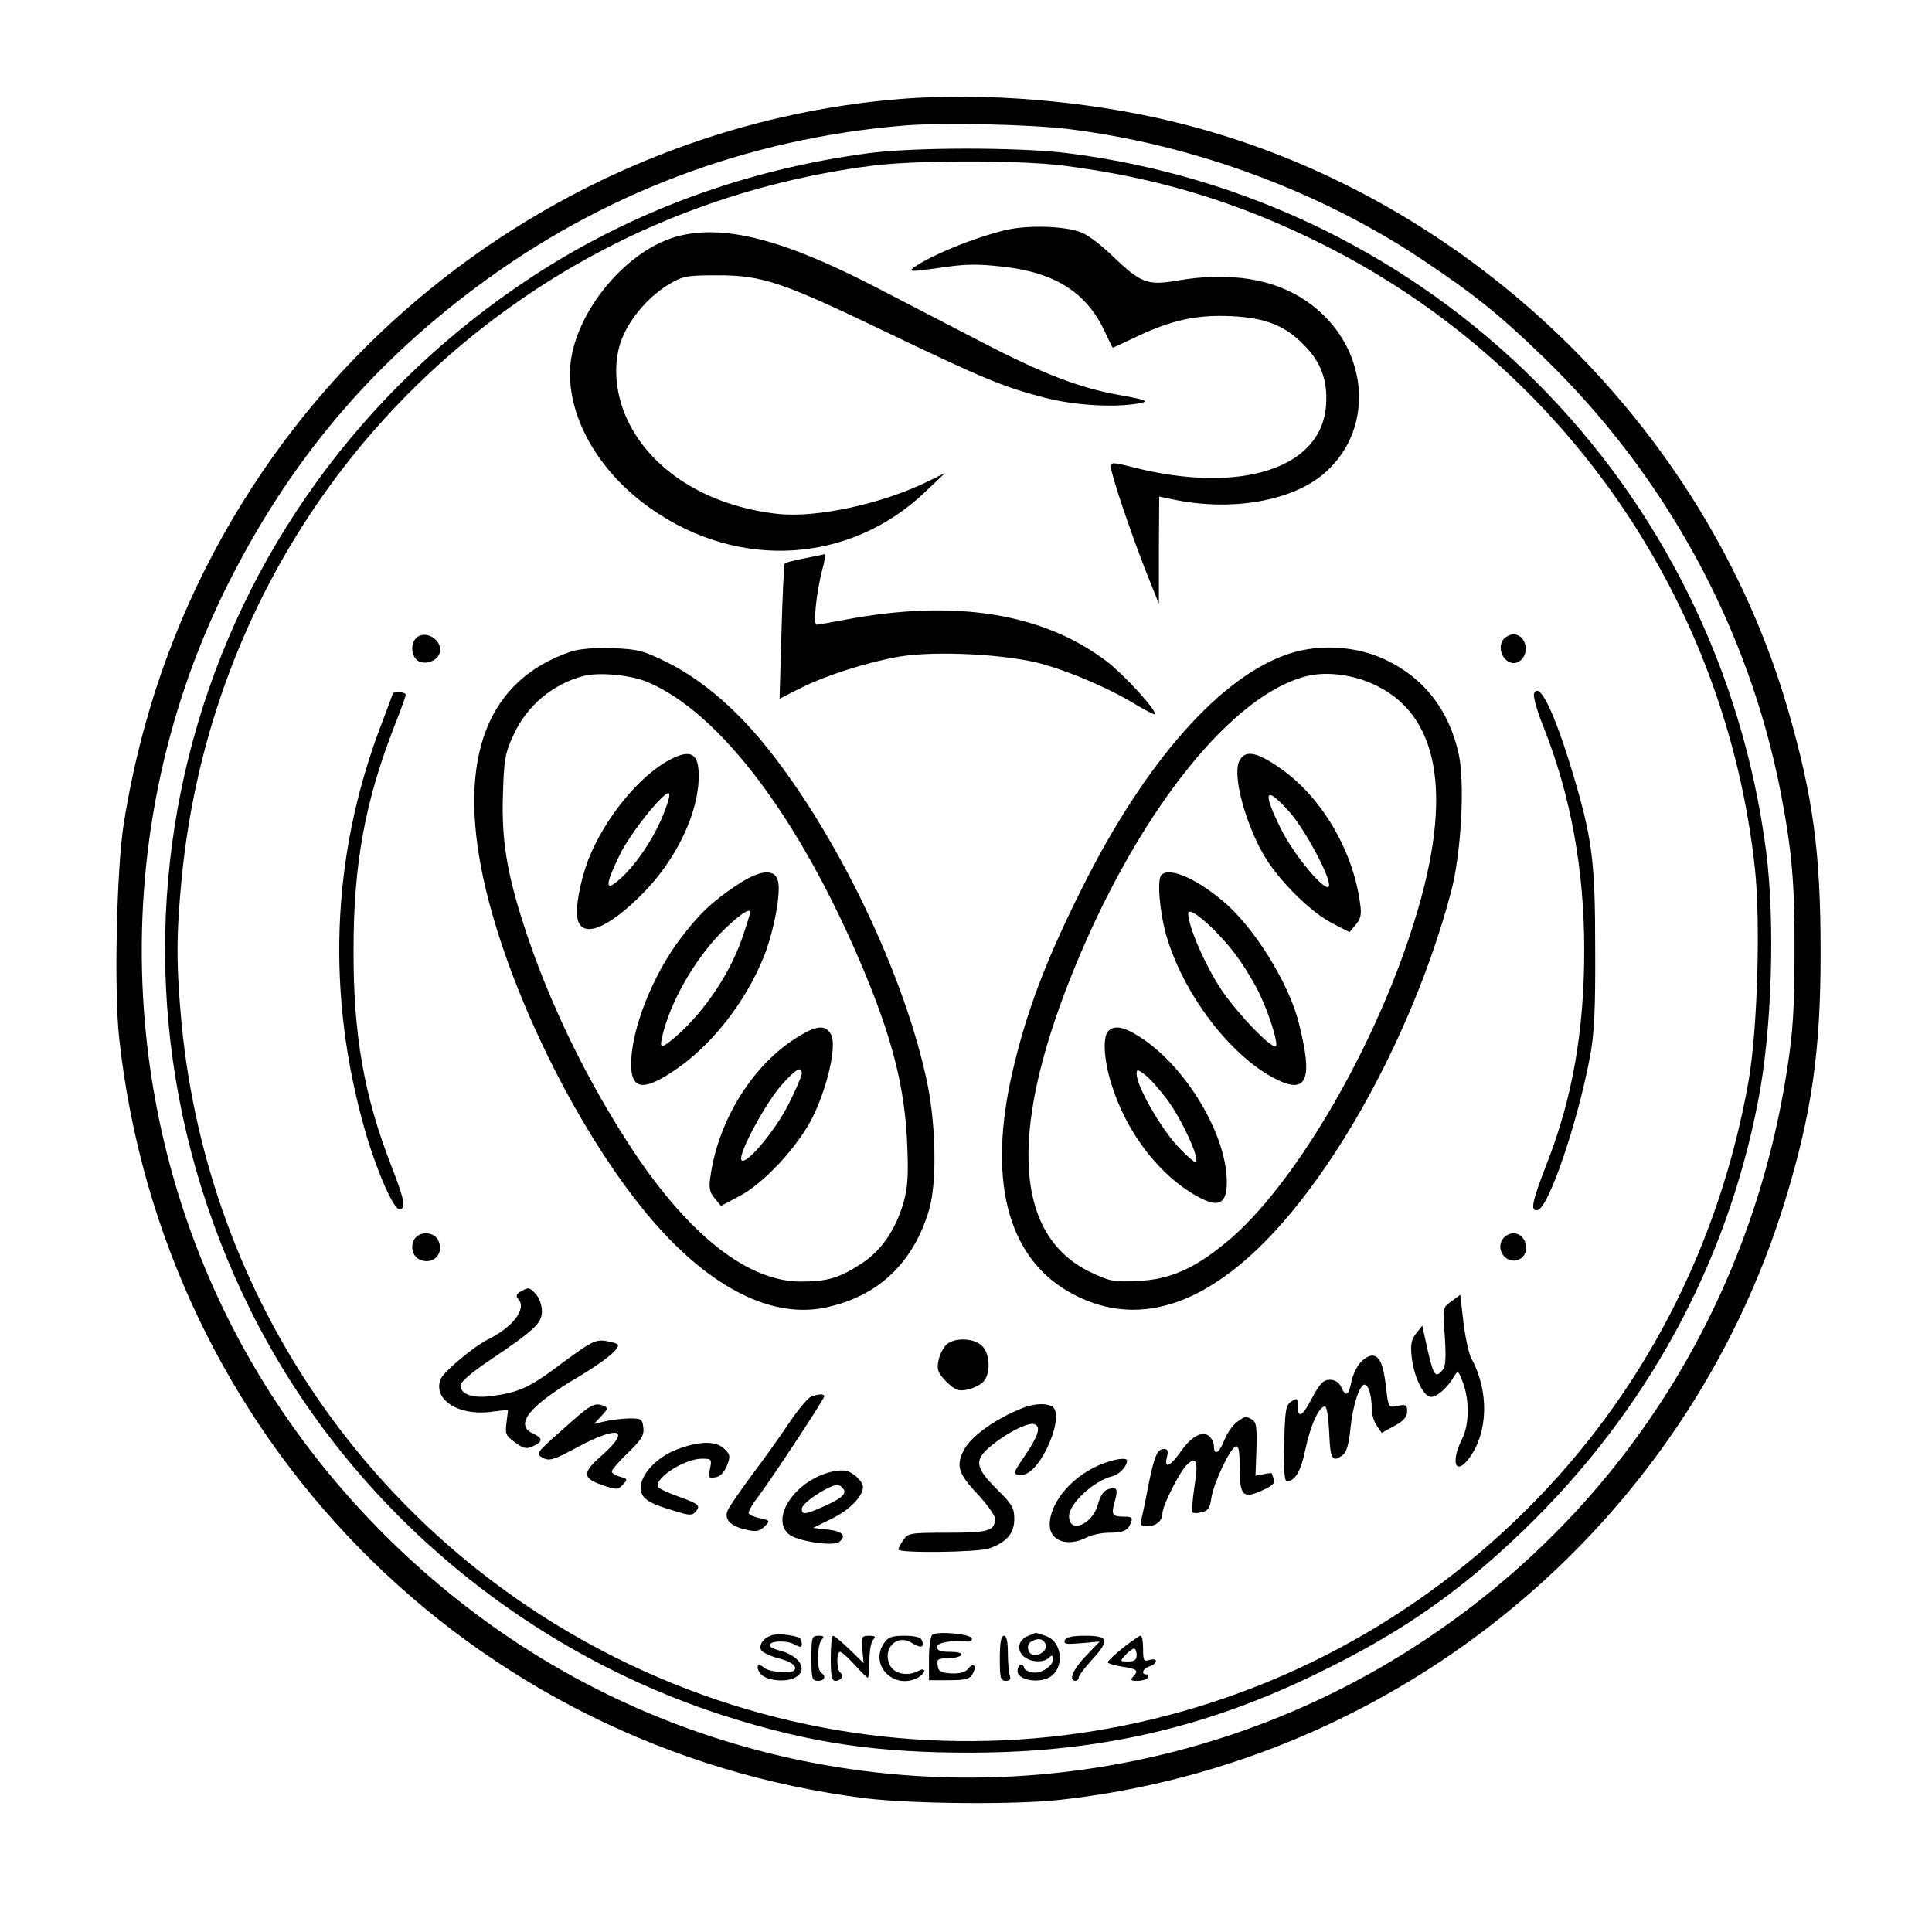 <?xml version="1.0" standalone="no"?>
<!DOCTYPE svg PUBLIC "-//W3C//DTD SVG 20010904//EN"
 "http://www.w3.org/TR/2001/REC-SVG-20010904/DTD/svg10.dtd">
<svg version="1.0" xmlns="http://www.w3.org/2000/svg"
 width="600pt" height="600pt" viewBox="0 0 600 600"
 preserveAspectRatio="xMidYMid meet">

<g transform="translate(0,600) scale(0.1,-0.1)"
fill="#000000" stroke="none">
<path d="M2800 5693 c-802 -64 -1546 -501 -1995 -1173 -219 -327 -359 -688
-421 -1080 -22 -142 -30 -517 -14 -663 134 -1237 1089 -2209 2320 -2362 144
-17 455 -20 598 -5 1056 115 1948 852 2257 1865 82 270 110 464 109 775 0 305
-24 478 -101 745 -258 893 -1013 1614 -1917 1829 -267 64 -579 89 -836 69z
m512 -93 c389 -47 786 -193 1106 -407 160 -107 240 -171 376 -303 378 -366
635 -837 735 -1345 36 -186 45 -287 44 -505 0 -166 -5 -247 -22 -355 -111
-733 -511 -1367 -1120 -1774 -776 -520 -1782 -574 -2610 -140 -390 204 -736
521 -976 894 -484 750 -538 1717 -140 2515 189 379 438 678 775 929 387 289
838 460 1325 501 115 10 385 4 507 -10z"/>
<path d="M2695 5524 c-381 -51 -735 -182 -1042 -383 -1073 -704 -1444 -2063
-875 -3210 295 -594 834 -1055 1473 -1260 264 -84 472 -115 769 -114 394 1
728 78 1075 248 257 125 438 251 638 444 379 366 629 823 727 1332 43 219 53
553 25 774 -148 1143 -1037 2029 -2175 2170 -152 18 -474 18 -615 -1z m605
-38 c293 -37 545 -113 810 -246 745 -374 1250 -1104 1340 -1937 18 -167 8
-505 -20 -662 -91 -512 -329 -972 -690 -1330 -753 -748 -1886 -931 -2830 -458
-759 381 -1263 1118 -1346 1967 -17 184 -17 279 1 460 75 749 476 1412 1102
1823 310 203 662 333 1038 382 138 18 455 18 595 1z"/>
<path d="M3125 5286 c-98 -23 -237 -80 -289 -118 -15 -12 -3 -12 80 0 78 12
120 13 195 4 165 -17 265 -81 321 -204 12 -26 23 -48 24 -48 1 0 35 16 75 35
110 52 187 68 294 63 106 -5 168 -30 226 -91 52 -52 73 -111 67 -187 -14 -195
-266 -276 -600 -191 -63 16 -68 16 -68 1 0 -22 60 -200 109 -325 l40 -100 0
166 1 167 38 -8 c184 -40 376 -7 477 82 161 142 134 399 -55 531 -103 72 -242
94 -408 65 -88 -15 -110 -6 -194 74 -34 34 -78 67 -97 75 -49 21 -165 25 -236
9z"/>
<path d="M2100 5265 c-168 -48 -330 -256 -330 -425 0 -150 96 -311 252 -420
273 -192 619 -170 852 53 l61 58 -53 -26 c-143 -70 -346 -114 -466 -101 -218
24 -394 134 -468 293 -41 87 -46 190 -11 264 27 60 84 123 142 157 42 25 55
27 151 27 138 0 200 -21 530 -180 296 -142 359 -168 488 -201 94 -24 225 -31
297 -15 24 5 11 10 -68 24 -124 22 -239 66 -431 166 -83 43 -230 119 -326 169
-290 150 -475 197 -620 157z"/>
<path d="M2498 4266 c-31 -6 -58 -13 -61 -16 -2 -3 -7 -98 -10 -212 l-6 -208
67 34 c78 39 207 80 306 97 115 19 342 7 450 -25 98 -29 211 -79 288 -127 28
-16 52 -29 54 -27 9 9 -94 122 -149 164 -199 151 -474 194 -815 129 -42 -8
-81 -15 -86 -15 -11 0 -1 98 17 168 8 28 11 51 8 51 -3 -1 -32 -7 -63 -13z"/>
<path d="M1292 4018 c-17 -17 -15 -53 3 -68 20 -17 62 -5 70 21 13 40 -44 76
-73 47z"/>
<path d="M4670 4016 c-28 -35 11 -93 48 -70 35 22 22 84 -18 84 -10 0 -23 -7
-30 -14z"/>
<path d="M1775 3977 c-261 -87 -355 -329 -274 -705 76 -351 302 -806 531
-1069 178 -204 366 -298 530 -264 164 34 275 138 324 306 23 81 21 249 -4 380
-68 343 -290 803 -521 1079 -89 106 -189 189 -289 239 -75 37 -91 41 -170 44
-53 2 -102 -2 -127 -10z m238 -96 c223 -96 466 -417 660 -872 96 -226 136
-381 144 -554 5 -106 2 -142 -11 -190 -25 -84 -68 -148 -129 -188 -70 -46
-107 -57 -190 -57 -163 0 -344 141 -520 405 -143 216 -264 465 -340 701 -53
164 -70 267 -65 408 3 107 7 128 32 182 41 92 123 160 219 185 49 12 147 3
200 -20z"/>
<path d="M2079 3640 c-94 -50 -202 -182 -252 -310 -27 -71 -42 -157 -32 -189
17 -55 96 -22 200 83 106 107 175 252 175 367 0 70 -25 84 -91 49z m-14 -157
c-27 -72 -78 -153 -129 -203 -58 -55 -61 -37 -11 66 33 68 141 202 153 190 3
-3 -3 -27 -13 -53z"/>
<path d="M2285 3249 c-76 -51 -115 -89 -172 -164 -87 -115 -153 -283 -153
-390 0 -77 36 -84 126 -25 120 78 228 214 287 361 30 76 53 196 43 233 -10 40
-57 35 -131 -15z m45 -82 c0 -2 -9 -33 -21 -68 -37 -115 -119 -239 -210 -318
-45 -38 -51 -39 -43 -3 24 111 108 255 198 340 46 44 76 63 76 49z"/>
<path d="M2461 2769 c-131 -88 -232 -255 -255 -425 -5 -33 -2 -47 13 -65 l20
-24 55 29 c78 40 184 155 230 247 46 94 74 218 58 254 -17 36 -49 32 -121 -16z
m29 -103 c0 -7 -18 -50 -41 -95 -42 -84 -138 -198 -147 -172 -7 22 74 172 123
229 47 53 65 63 65 38z"/>
<path d="M4004 3970 c-212 -69 -447 -334 -644 -729 -113 -225 -173 -385 -216
-571 -76 -330 -17 -566 167 -677 261 -156 549 -9 833 424 156 238 290 538 362
812 32 118 44 340 24 430 -30 135 -106 234 -225 291 -91 44 -206 51 -301 20z
m272 -100 c203 -100 239 -363 104 -770 -125 -381 -368 -789 -568 -955 -102
-85 -179 -119 -278 -123 -75 -4 -88 -1 -147 27 -245 117 -257 457 -35 981 198
467 478 813 705 870 65 16 149 5 219 -30z"/>
<path d="M3848 3635 c-21 -47 23 -205 85 -304 48 -75 140 -165 204 -198 l54
-28 20 24 c15 18 18 32 13 65 -23 170 -124 337 -255 425 -71 48 -104 52 -121
16z m157 -157 c50 -57 130 -208 122 -230 -8 -23 -106 92 -148 176 -60 120 -51
140 26 54z"/>
<path d="M3607 3283 c-14 -13 -6 -110 13 -181 51 -184 199 -380 340 -452 99
-51 119 -4 73 175 -31 124 -142 301 -238 379 -84 70 -164 103 -188 79z m229
-246 c26 -34 60 -90 76 -124 32 -67 61 -163 49 -163 -20 0 -116 101 -165 172
-52 77 -105 198 -106 241 0 27 87 -48 146 -126z"/>
<path d="M3442 2798 c-18 -18 -14 -88 9 -163 47 -154 154 -292 276 -355 59
-31 83 -17 83 49 0 147 -127 359 -269 450 -51 33 -80 38 -99 19z m183 -213
c45 -61 101 -182 89 -194 -3 -3 -31 21 -61 54 -52 58 -123 183 -123 219 0 16
2 16 25 -1 14 -10 45 -45 70 -78z"/>
<path d="M4764 3846 c-3 -9 10 -56 30 -105 84 -212 126 -441 126 -692 0 -250
-37 -461 -116 -662 -46 -119 -53 -150 -29 -145 34 6 123 267 162 472 14 71 18
145 17 341 0 270 -9 341 -70 545 -57 189 -104 286 -120 246z"/>
<path d="M1220 3847 c0 -2 -18 -51 -40 -108 -152 -405 -167 -830 -45 -1255 36
-123 87 -239 105 -239 22 0 17 27 -25 135 -84 216 -118 406 -117 670 0 269 36
463 128 698 19 48 34 90 34 94 0 5 -9 8 -20 8 -11 0 -20 -1 -20 -3z"/>
<path d="M1292 2158 c-19 -19 -14 -56 8 -68 43 -23 83 17 60 60 -12 22 -49 27
-68 8z"/>
<path d="M4672 2158 c-34 -34 6 -90 48 -68 35 19 20 80 -20 80 -9 0 -21 -5
-28 -12z"/>
<path d="M1617 1989 c-14 -8 -16 -14 -6 -25 24 -30 -19 -86 -96 -124 -44 -22
-136 -99 -146 -122 -26 -62 51 -115 152 -103 l57 7 -5 -40 c-5 -35 -2 -41 27
-62 26 -19 36 -21 56 -11 31 14 30 25 -1 39 -58 27 -12 85 133 171 88 52 141
95 130 106 -3 3 -21 8 -39 11 -30 4 -45 -4 -133 -69 -102 -77 -133 -91 -222
-103 -57 -7 -94 6 -94 34 0 10 36 41 93 79 138 93 160 114 160 151 0 17 -8 41
-18 52 -21 23 -23 23 -48 9z"/>
<path d="M4508 1959 c-28 -20 -28 -21 -21 -109 4 -66 3 -93 -7 -105 -22 -26
-28 -17 -46 61 l-17 77 -19 -24 c-15 -19 -18 -35 -14 -72 6 -60 35 -121 58
-125 18 -3 53 27 74 64 11 18 13 17 24 -11 24 -57 24 -137 1 -183 -37 -73 -21
-118 22 -60 59 80 62 208 6 310 -7 13 -18 62 -24 110 l-10 87 -27 -20z"/>
<path d="M2937 1822 c-9 -10 -20 -32 -23 -50 -5 -26 -1 -36 25 -63 27 -26 37
-30 63 -25 18 3 40 14 50 23 25 23 24 87 -2 113 -26 26 -90 27 -113 2z"/>
<path d="M4222 1765 c-11 -14 -23 -41 -26 -60 -8 -40 -17 -44 -31 -12 -7 14
-19 22 -35 22 -20 0 -31 -11 -56 -58 -30 -58 -44 -64 -44 -20 0 20 -2 22 -19
11 -18 -11 -20 -26 -23 -130 -2 -78 1 -118 8 -118 26 0 44 30 58 99 16 75 43
135 61 133 6 -1 11 -38 13 -82 3 -83 10 -94 44 -67 10 8 18 37 22 81 7 71 28
136 44 136 12 0 22 -35 22 -75 0 -17 7 -41 16 -53 l15 -22 40 22 c28 15 39 28
39 45 0 20 -4 22 -29 17 -29 -6 -29 -6 -36 52 -8 76 -20 104 -44 104 -11 0
-28 -11 -39 -25z"/>
<path d="M2518 1662 c-9 -4 -38 -38 -64 -76 -25 -38 -76 -110 -114 -160 -37
-50 -72 -101 -78 -112 -16 -30 4 -53 53 -64 33 -8 43 -6 59 9 18 18 18 19 -13
26 -17 3 -33 10 -36 15 -2 4 10 27 29 51 42 56 206 304 206 313 0 8 -20 7 -42
-2z"/>
<path d="M1749 1562 c-85 -75 -86 -77 -64 -89 21 -11 33 -8 107 32 130 70 170
57 76 -26 -61 -53 -60 -70 5 -92 42 -14 47 -14 62 3 15 16 14 18 -10 24 -14 4
-25 11 -25 16 0 6 23 32 51 59 41 40 50 54 47 77 -3 27 -6 29 -43 29 -22 -1
-56 -4 -75 -9 l-35 -8 23 25 c20 21 21 25 7 31 -30 11 -39 6 -126 -72z"/>
<path d="M3175 1627 c-81 -32 -159 -87 -181 -129 -26 -49 -18 -75 41 -137 30
-32 55 -67 55 -77 0 -38 -19 -44 -146 -44 -116 0 -124 -1 -138 -22 -9 -12 -16
-26 -16 -30 0 -12 243 -9 281 3 55 19 79 47 79 92 0 34 -7 46 -55 93 -67 67
-70 90 -18 133 52 43 117 75 136 68 21 -8 11 -38 -33 -102 -36 -53 -36 -55 -6
-55 58 0 140 195 90 214 -23 9 -55 6 -89 -7z"/>
<path d="M3842 1584 c-13 -9 -30 -33 -39 -55 -16 -41 -33 -52 -33 -20 0 10 -7
24 -15 31 -22 18 -57 -2 -91 -52 -31 -43 -49 -50 -40 -13 5 18 2 25 -8 25 -22
0 -31 -20 -50 -115 -9 -49 -20 -98 -22 -107 -4 -14 1 -18 18 -18 28 0 48 17
48 40 0 24 55 133 78 153 29 26 34 9 21 -73 -6 -39 -8 -74 -5 -77 3 -3 16 -3
29 1 19 4 25 14 29 44 7 46 58 155 76 160 9 3 12 -15 12 -66 0 -87 10 -98 69
-71 32 14 42 23 37 35 -3 9 -6 17 -6 18 0 2 -11 1 -25 -2 l-26 -5 3 82 c2 64
0 84 -12 91 -20 13 -22 13 -48 -6z"/>
<path d="M2103 1499 c-63 -24 -113 -77 -113 -119 0 -33 21 -48 107 -73 45 -14
53 -14 64 -1 15 19 10 23 -53 46 -28 10 -56 22 -62 28 -23 23 77 90 134 90 30
0 31 -2 25 -31 -6 -28 -5 -30 16 -27 15 2 27 14 36 35 12 30 11 35 -7 53 -26
26 -78 25 -147 -1z"/>
<path d="M3429 1456 c-93 -33 -169 -119 -169 -191 0 -51 56 -70 114 -40 15 8
47 15 70 15 46 0 59 7 69 33 5 14 1 17 -22 17 -37 0 -41 5 -29 47 11 40 7 47
-21 38 -13 -4 -24 -20 -31 -46 -17 -64 -90 -94 -90 -37 1 39 77 109 133 123
24 6 47 31 47 49 0 10 -33 6 -71 -8z"/>
<path d="M2585 1430 c-112 -25 -194 -142 -136 -194 24 -22 140 -40 158 -24 23
19 9 33 -38 38 l-44 5 57 28 c56 27 98 70 98 99 0 16 -26 42 -50 50 -8 2 -28
2 -45 -2z m34 -54 c13 -15 -9 -33 -74 -60 -46 -20 -55 -20 -55 -2 0 18 79 71
111 75 4 1 12 -5 18 -13z"/>
<path d="M2403 923 c-27 -5 -47 -28 -40 -46 3 -8 26 -19 51 -26 44 -11 64 -26
52 -39 -11 -10 -76 -5 -92 8 -20 18 -29 5 -13 -17 16 -22 78 -29 108 -13 43
23 15 69 -51 85 -16 4 -28 11 -28 15 0 14 50 17 75 4 21 -11 25 -11 25 1 0 8
-3 16 -7 18 -15 8 -58 14 -80 10z"/>
<path d="M2895 923 c-5 -5 -10 -38 -10 -74 l0 -67 63 0 c52 0 64 4 73 20 13
25 3 37 -14 16 -8 -11 -26 -16 -52 -15 -33 2 -41 6 -43 25 -3 19 1 22 32 22
19 0 38 5 41 10 4 6 -10 10 -34 10 -30 0 -41 4 -41 15 0 14 40 21 93 17 11 -1
17 3 15 10 -5 14 -107 23 -123 11z"/>
<path d="M3194 920 c-30 -12 -38 -39 -18 -61 19 -21 64 -25 82 -7 9 9 12 8 12
-5 0 -23 -41 -48 -68 -40 -12 3 -22 9 -22 14 0 5 -4 9 -10 9 -5 0 -10 -9 -10
-20 0 -27 64 -39 99 -19 48 27 41 110 -10 128 -18 6 -32 11 -33 10 -1 0 -10
-4 -22 -9z m53 -26 c6 -16 -12 -34 -35 -34 -19 0 -27 31 -11 41 21 13 39 11
46 -7z"/>
<path d="M2520 850 c0 -63 2 -70 20 -70 21 0 27 15 10 25 -14 9 -12 89 2 103
9 9 7 12 -10 12 -21 0 -22 -5 -22 -70z"/>
<path d="M2580 850 c0 -54 3 -70 14 -70 19 0 29 17 16 25 -12 8 -13 65 -1 65
5 0 25 -18 45 -40 20 -22 38 -40 41 -40 3 0 5 24 5 53 0 29 5 58 12 65 9 9 6
12 -13 12 -23 0 -24 -3 -21 -42 l4 -43 -44 43 c-24 23 -47 42 -51 42 -4 0 -7
-31 -7 -70z"/>
<path d="M2746 898 c-48 -68 30 -148 105 -108 10 6 19 15 19 21 0 6 -7 6 -20
-1 -32 -17 -73 -8 -86 18 -26 52 22 100 69 69 27 -17 39 -13 30 9 -3 9 -21 14
-54 14 -38 0 -51 -4 -63 -22z"/>
<path d="M3105 850 c0 -62 2 -70 19 -70 12 0 16 5 12 16 -3 9 -6 40 -6 70 0
36 -4 54 -12 54 -9 0 -13 -21 -13 -70z"/>
<path d="M3307 906 c-5 -12 5 -13 51 -9 l57 5 -42 -44 c-40 -41 -56 -78 -33
-78 6 0 10 5 10 10 0 6 18 30 40 54 57 62 54 76 -19 76 -42 0 -60 -4 -64 -14z"/>
<path d="M3488 883 c-26 -21 -47 -41 -48 -45 0 -4 20 -10 45 -14 47 -7 53 -12
33 -32 -9 -9 -6 -12 14 -12 15 0 30 5 33 10 3 6 1 10 -4 10 -19 0 -12 18 9 25
11 3 20 11 20 16 0 6 -9 7 -20 4 -18 -6 -20 -2 -20 34 0 23 -3 41 -8 41 -4 0
-28 -17 -54 -37z m42 -23 c0 -15 -7 -20 -27 -20 -25 0 -26 0 -8 20 10 11 22
20 27 20 4 0 8 -9 8 -20z"/>
</g>
</svg>
